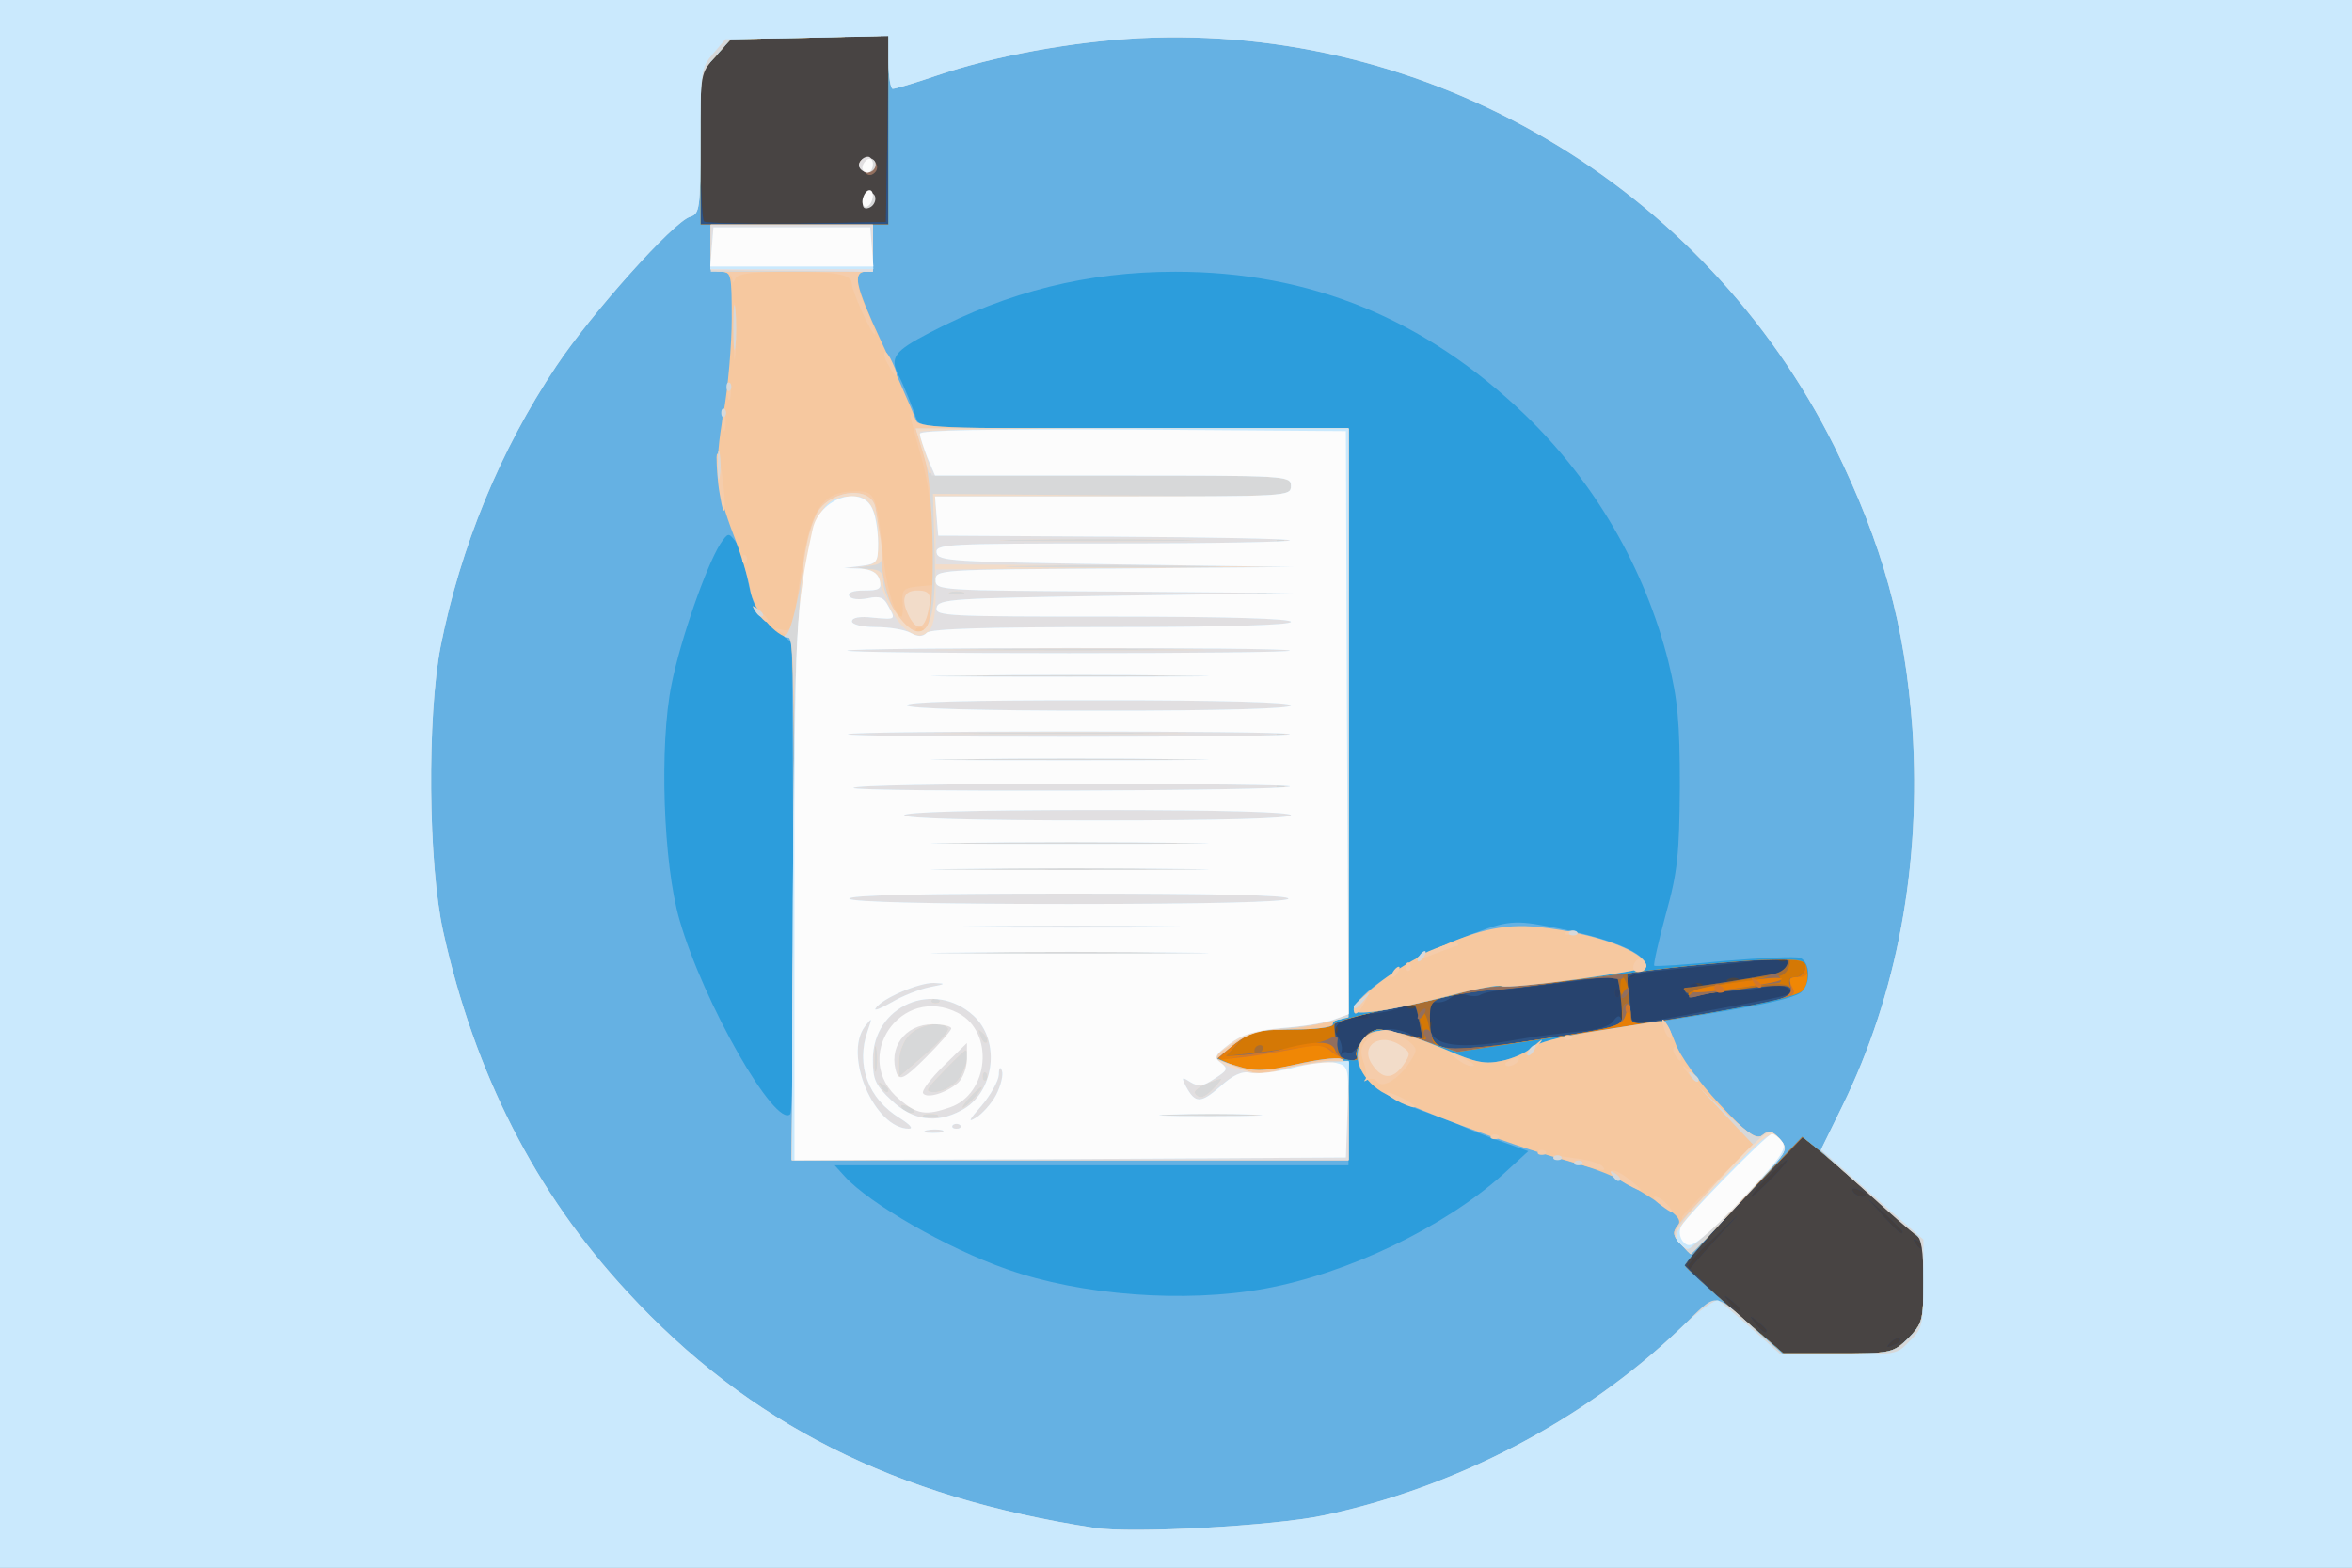<!DOCTYPE svg PUBLIC "-//W3C//DTD SVG 20010904//EN" "http://www.w3.org/TR/2001/REC-SVG-20010904/DTD/svg10.dtd">
<svg version="1.0" xmlns="http://www.w3.org/2000/svg" width="450px" height="300px" viewBox="0 0 4500 3000" preserveAspectRatio="xMidYMid meet">
<rect x="0" y="0" width="4500" height="3000" fill="#333333" stroke="none"/>
<g id="layer101" fill="#433e3d" stroke="none">
<path d="M0 1500 l0 -1500 2250 0 2250 0 0 1500 0 1500 -2250 0 -2250 0 0 -1500z"/>
</g>
<g id="layer102" fill="#293f67" stroke="none">
<path d="M0 1500 l0 -1500 2250 0 2250 0 0 1500 0 1500 -2250 0 -2250 0 0 -1500z m3635 1062 c-3 -3 -11 0 -18 7 -9 10 -8 11 6 5 10 -3 15 -9 12 -12z m-255 -16 c0 -2 -8 -10 -17 -17 -16 -13 -17 -12 -4 4 13 16 21 21 21 13z m-50 -40 c0 -2 -8 -10 -17 -17 -16 -13 -17 -12 -4 4 13 16 21 21 21 13z m-50 -131 l45 -50 -47 45 c-27 24 -48 48 -48 54 0 5 1 7 3 5 1 -2 22 -27 47 -54z m400 11 c0 -3 -5 -8 -12 -12 -7 -4 -8 -3 -4 4 7 12 16 16 16 8z m-40 -29 c0 -2 -15 -16 -32 -33 l-33 -29 29 33 c28 30 36 37 36 29z m-250 -102 c19 -19 32 -35 29 -35 -3 0 -20 16 -39 35 -19 19 -32 35 -29 35 3 0 20 -16 39 -35z m180 31 c0 -2 -7 -7 -16 -10 -8 -3 -12 -2 -9 4 6 10 25 14 25 6z"/>
</g>
<g id="layer103" fill="#484443" stroke="none">
<path d="M0 1500 l0 -1500 2250 0 2250 0 0 1500 0 1500 -2250 0 -2250 0 0 -1500z m3635 1062 c-3 -3 -11 0 -18 7 -9 10 -8 11 6 5 10 -3 15 -9 12 -12z m-255 -16 c0 -2 -8 -10 -17 -17 -16 -13 -17 -12 -4 4 13 16 21 21 21 13z m-50 -40 c0 -2 -8 -10 -17 -17 -16 -13 -17 -12 -4 4 13 16 21 21 21 13z m-50 -131 l45 -50 -47 45 c-27 24 -48 48 -48 54 0 5 1 7 3 5 1 -2 22 -27 47 -54z m400 11 c0 -3 -5 -8 -12 -12 -7 -4 -8 -3 -4 4 7 12 16 16 16 8z m-40 -29 c0 -2 -15 -16 -32 -33 l-33 -29 29 33 c28 30 36 37 36 29z m-250 -102 c19 -19 32 -35 29 -35 -3 0 -20 16 -39 35 -19 19 -32 35 -29 35 3 0 20 -16 39 -35z m180 31 c0 -2 -7 -7 -16 -10 -8 -3 -12 -2 -9 4 6 10 25 14 25 6z m-833 -343 c-4 -3 -7 0 -7 7 0 7 3 10 7 7 3 -4 3 -10 0 -14z m-120 1 c-3 -3 -12 -4 -19 -1 -8 3 -5 6 6 6 11 1 17 -2 13 -5z m480 -51 c-4 -3 -7 0 -7 7 0 7 3 10 7 7 3 -4 3 -10 0 -14z m150 -10 c-4 -3 -10 -3 -14 0 -3 4 0 7 7 7 7 0 10 -3 7 -7z m-120 -20 c-4 -3 -10 -3 -14 0 -3 4 0 7 7 7 7 0 10 -3 7 -7z"/>
</g>
<g id="layer104" fill="#27436e" stroke="none">
<path d="M0 1500 l0 -1500 2250 0 2250 0 0 1500 0 1500 -2250 0 -2250 0 0 -1500z m3651 1061 c27 -28 29 -34 29 -108 l-1 -78 -90 -80 c-50 -44 -102 -89 -115 -100 l-25 -19 -113 119 c-63 66 -112 123 -110 127 3 4 45 44 94 88 l90 80 106 0 c103 0 106 -1 135 -29z m-1094 -598 c-4 -3 -7 0 -7 7 0 7 3 10 7 7 3 -4 3 -10 0 -14z m180 -15 c-3 -8 -6 -5 -6 6 -1 11 2 17 5 13 3 -3 4 -12 1 -19z m370 -10 c-3 -8 -6 -5 -6 6 -1 11 2 17 5 13 3 -3 4 -12 1 -19z m-490 6 c-3 -3 -12 -4 -19 -1 -8 3 -5 6 6 6 11 1 17 -2 13 -5z m90 -21 c-4 -3 -10 -3 -14 0 -3 4 0 7 7 7 7 0 10 -3 7 -7z m390 -30 c-4 -3 -7 0 -7 7 0 7 3 10 7 7 3 -4 3 -10 0 -14z m160 -9 c-3 -3 -12 -4 -19 -1 -8 3 -5 6 6 6 11 1 17 -2 13 -5z m70 -10 c-3 -3 -12 -4 -19 -1 -8 3 -5 6 6 6 11 1 17 -2 13 -5z m-200 -11 c-4 -3 -10 -3 -14 0 -3 4 0 7 7 7 7 0 10 -3 7 -7z m290 -30 c-4 -3 -10 -3 -14 0 -3 4 0 7 7 7 7 0 10 -3 7 -7z m-1719 -1586 l2 -179 -151 4 -151 3 -29 33 -29 32 0 138 c0 76 3 142 7 146 4 3 84 5 177 4 l171 -3 3 -178z"/>
</g>
<g id="layer105" fill="#2d5385" stroke="none">
<path d="M0 1500 l0 -1500 2250 0 2250 0 0 1500 0 1500 -2250 0 -2250 0 0 -1500z m3651 1061 c27 -28 29 -34 29 -108 l-1 -78 -90 -80 c-50 -44 -102 -89 -115 -100 l-25 -19 -113 119 c-63 66 -112 123 -110 127 3 4 45 44 94 88 l90 80 106 0 c103 0 106 -1 135 -29z m-1071 -546 c4 3 15 -6 24 -20 18 -28 61 -34 98 -14 20 11 21 9 14 -22 -8 -41 -8 -42 -40 -29 -15 5 -42 10 -59 10 -43 1 -74 24 -58 43 6 8 10 21 8 28 -2 8 -2 11 0 6 3 -4 8 -5 13 -2z m325 -26 c33 -6 85 -12 115 -15 34 -2 59 -10 66 -19 9 -13 13 -13 17 -3 3 7 3 -7 0 -32 -3 -25 -7 -47 -9 -49 -2 -2 -43 1 -91 8 -49 6 -104 13 -124 15 -20 2 -41 6 -47 10 -5 3 -17 3 -26 0 -9 -3 -22 -1 -30 5 -8 7 -20 10 -27 9 -18 -4 -23 35 -9 61 13 24 67 28 165 10z m385 -59 c146 -27 150 -28 127 -41 -9 -6 -22 -7 -28 -4 -6 4 -36 9 -67 11 -31 2 -64 6 -73 9 -10 3 -20 1 -24 -5 -3 -5 -3 -10 2 -10 11 0 131 -19 166 -26 15 -3 27 -12 27 -20 0 -10 -7 -13 -22 -10 -13 3 -83 10 -156 17 -128 12 -133 13 -128 33 3 12 6 33 6 48 0 31 -8 32 170 -2z m-1592 -1683 l2 -179 -151 4 -151 3 -29 33 -29 32 0 138 c0 76 3 142 7 146 4 3 84 5 177 4 l171 -3 3 -178z"/>
</g>
<g id="layer106" fill="#a86d32" stroke="none">
<path d="M0 1500 l0 -1500 2250 0 2250 0 0 1500 0 1500 -2250 0 -2250 0 0 -1500z m3651 1061 c27 -28 29 -34 29 -108 l-1 -78 -90 -80 c-50 -44 -102 -89 -115 -100 l-25 -19 -114 119 c-63 66 -114 123 -112 127 1 3 44 43 95 87 l94 81 105 0 c102 0 105 -1 134 -29z m-1055 -540 c-3 -5 2 -19 13 -32 17 -21 22 -22 66 -12 l47 11 -6 -31 c-3 -17 -7 -32 -9 -33 -3 -3 -149 25 -153 29 -2 2 -1 20 3 40 4 28 10 37 25 37 11 0 17 -4 14 -9z m369 -34 l140 -22 -3 -45 c-2 -25 -6 -47 -8 -49 -3 -3 -51 1 -107 8 -56 8 -122 15 -147 16 -25 2 -58 7 -75 12 -27 9 -30 14 -29 48 2 63 17 65 229 32z m359 -58 c105 -20 115 -24 100 -39 -6 -6 -43 -4 -99 4 -54 8 -94 10 -99 5 -6 -6 -6 -9 0 -9 12 0 130 -19 167 -26 30 -6 38 -34 10 -34 -25 0 -286 30 -289 33 -1 1 0 24 3 50 l6 48 51 -6 c28 -4 96 -15 150 -26z m-1624 -1680 l0 -181 -151 4 -151 3 -29 33 -29 32 0 145 0 145 180 0 180 0 0 -181z"/>
</g>
<g id="layer107" fill="#d47805" stroke="none">
<path d="M0 1500 l0 -1500 2250 0 2250 0 0 1500 0 1500 -2250 0 -2250 0 0 -1500z m3651 1061 c27 -28 29 -34 29 -108 l-1 -78 -90 -80 c-50 -44 -102 -89 -115 -100 l-25 -19 -114 119 c-63 66 -114 123 -112 127 1 3 44 43 95 87 l94 81 105 0 c102 0 105 -1 134 -29z m-1055 -539 c-3 -5 2 -19 11 -31 13 -20 22 -22 53 -17 21 3 45 9 54 12 14 5 15 2 7 -20 -6 -14 -6 -28 -2 -31 5 -2 12 11 15 30 5 26 13 36 32 41 14 4 96 -4 182 -17 149 -23 157 -25 156 -47 0 -12 3 -22 8 -22 4 0 8 9 8 21 0 19 4 20 53 14 72 -10 249 -43 254 -49 3 -3 2 -10 -2 -16 -4 -7 -22 -8 -48 -5 -23 4 -58 9 -77 11 -19 3 -43 7 -52 10 -10 3 -18 1 -18 -4 0 -9 133 -35 172 -34 9 0 18 -8 21 -19 4 -14 0 -19 -16 -19 -30 0 -248 25 -392 45 -66 10 -140 18 -165 20 -25 1 -85 12 -135 23 -49 11 -107 23 -127 26 -36 6 -38 9 -34 39 3 18 5 35 5 40 1 4 10 7 22 7 11 0 18 -4 15 -8z m-181 -12 c3 -5 1 -10 -4 -10 -6 0 -11 5 -11 10 0 6 2 10 4 10 3 0 8 -4 11 -10z m-715 -1761 l0 -181 -151 4 -151 3 -29 33 -29 32 0 145 0 145 180 0 180 0 0 -181z"/>
<path d="M3100 1891 c0 -25 6 -27 13 -6 4 8 2 17 -3 20 -6 4 -10 -3 -10 -14z"/>
</g>
<g id="layer108" fill="#926f5e" stroke="none">
<path d="M0 1500 l0 -1500 2250 0 2250 0 0 1500 0 1500 -2250 0 -2250 0 0 -1500z m3651 1061 c27 -28 29 -34 29 -108 l-1 -78 -90 -80 c-50 -44 -102 -89 -115 -100 l-25 -19 -114 119 c-63 66 -114 123 -112 127 1 3 44 43 95 87 l94 81 105 0 c102 0 105 -1 134 -29z m-1055 -539 c-3 -5 2 -19 11 -31 13 -20 22 -22 53 -17 21 3 46 9 56 13 12 4 15 3 10 -5 -4 -7 -2 -12 3 -12 6 0 11 7 11 15 0 27 49 28 208 4 149 -23 157 -25 156 -47 0 -12 3 -22 8 -22 4 0 8 9 8 20 0 24 0 24 116 5 173 -28 195 -35 189 -56 -4 -13 -2 -19 8 -19 21 0 30 -30 11 -37 -8 -3 -70 0 -137 6 -172 17 -207 23 -202 31 2 4 -7 5 -20 2 -14 -2 -62 1 -107 8 -46 7 -103 14 -128 15 -64 4 -294 55 -298 66 -2 5 -39 9 -81 9 -70 0 -80 2 -101 26 l-24 25 44 -5 c87 -10 135 -19 153 -28 13 -7 18 -6 16 4 -3 28 2 38 22 38 11 0 18 -4 15 -8z m-896 -1773 l0 -181 -151 4 -151 3 -29 33 -29 32 0 145 0 145 180 0 180 0 0 -181z"/>
<path d="M2715 1940 c3 -5 8 -10 11 -10 3 0 2 5 -1 10 -3 6 -8 10 -11 10 -3 0 -2 -4 1 -10z"/>
<path d="M3105 1900 c3 -5 8 -10 11 -10 3 0 2 5 -1 10 -3 6 -8 10 -11 10 -3 0 -2 -4 1 -10z"/>
<path d="M3235 1902 c6 -6 33 -14 60 -18 67 -8 83 -12 94 -19 5 -3 12 -1 16 5 3 5 3 10 -2 11 -4 1 -19 2 -33 4 -41 5 -104 16 -125 22 -14 4 -17 2 -10 -5z"/>
<path d="M1651 326 c-9 -10 -9 -16 -1 -21 17 -10 37 12 24 25 -8 8 -15 6 -23 -4z"/>
</g>
<g id="layer109" fill="#e77e06" stroke="none">
<path d="M0 1500 l0 -1500 2250 0 2250 0 0 1500 0 1500 -2250 0 -2250 0 0 -1500z m3651 1061 c27 -28 29 -34 29 -108 l-1 -78 -90 -80 c-50 -44 -102 -89 -116 -100 l-25 -20 -114 120 c-62 66 -112 123 -111 127 1 3 44 43 95 87 l94 81 105 0 c102 0 105 -1 134 -29z m-1055 -539 c-8 -13 23 -52 42 -52 9 0 47 9 83 21 l67 22 158 -24 c151 -23 158 -25 165 -49 7 -24 7 -24 8 -2 1 26 0 26 117 7 172 -28 196 -35 191 -56 -3 -11 0 -19 8 -19 20 0 27 -30 9 -37 -18 -7 -204 11 -404 38 -79 11 -153 18 -163 15 -10 -2 -40 2 -65 10 -26 8 -94 23 -152 34 -58 12 -106 25 -108 30 -2 6 -39 10 -81 10 -70 0 -80 2 -101 25 l-24 26 34 -2 c19 -1 49 -5 65 -9 74 -20 104 -19 110 1 4 10 15 19 26 19 11 0 18 -4 15 -8z m-896 -1773 l0 -181 -151 4 -151 3 -29 33 -29 32 0 145 0 145 180 0 180 0 0 -181z"/>
<path d="M3240 1897 c5 -5 35 -11 125 -23 56 -7 60 1 5 10 -78 13 -135 18 -130 13z"/>
</g>
<g id="layer110" fill="#d1772c" stroke="none">
<path d="M0 1500 l0 -1500 2250 0 2250 0 0 1500 0 1500 -2250 0 -2250 0 0 -1500z m3651 1061 c27 -28 29 -34 29 -108 l-1 -78 -90 -80 c-50 -44 -102 -89 -116 -100 l-25 -20 -114 120 c-62 66 -112 123 -111 127 1 3 44 43 95 87 l94 81 105 0 c102 0 105 -1 134 -29z m-1241 -546 c14 -1 48 -6 76 -10 40 -6 54 -4 67 9 16 16 52 23 43 8 -8 -13 23 -52 42 -52 9 0 47 9 84 21 l66 22 274 -42 c356 -54 371 -58 365 -82 -4 -14 0 -19 15 -19 13 0 18 -6 16 -17 -3 -16 -15 -18 -88 -16 -47 2 -157 12 -245 24 -88 12 -192 23 -230 25 -39 1 -83 7 -97 13 -15 6 -75 19 -135 31 -59 11 -109 25 -111 30 -2 6 -38 10 -80 10 -71 1 -80 3 -112 31 l-35 31 30 -7 c17 -4 41 -8 55 -10z m-710 -1766 l0 -181 -151 4 -151 3 -29 33 -29 32 0 145 0 145 180 0 180 0 0 -181z"/>
<path d="M3110 1930 c0 -7 3 -10 7 -7 3 4 3 10 0 14 -4 3 -7 0 -7 -7z"/>
<path d="M3280 1889 c0 -5 5 -7 10 -4 6 3 10 8 10 11 0 2 -4 4 -10 4 -5 0 -10 -5 -10 -11z"/>
<path d="M3354 1878 c-4 -7 -3 -8 4 -4 12 7 16 16 8 16 -3 0 -8 -5 -12 -12z"/>
</g>
<g id="layer111" fill="#f08705" stroke="none">
<path d="M0 1500 l0 -1500 2250 0 2250 0 0 1500 0 1500 -2250 0 -2250 0 0 -1500z m3651 1061 c27 -28 29 -34 29 -108 l-1 -78 -90 -80 c-50 -44 -102 -89 -116 -100 l-25 -20 -114 120 c-62 66 -112 123 -111 127 1 3 44 43 95 87 l94 81 105 0 c102 0 105 -1 134 -29z m-1179 -553 c50 -10 60 -9 76 5 19 17 57 24 48 9 -8 -13 23 -52 42 -52 9 0 47 9 84 21 l66 22 214 -32 c117 -17 264 -41 325 -52 105 -20 112 -22 102 -40 -8 -16 -6 -19 11 -19 15 0 20 -5 18 -17 -3 -16 -15 -18 -88 -16 -47 2 -157 12 -245 24 -88 12 -192 23 -230 25 -39 1 -83 7 -97 13 -15 6 -75 19 -135 31 -59 11 -109 25 -111 30 -2 6 -38 10 -80 10 -70 1 -80 3 -112 30 l-35 29 45 -5 c25 -2 71 -10 102 -16z m-772 -1759 l0 -181 -151 4 -151 3 -29 33 -29 32 0 145 0 145 180 0 180 0 0 -181z"/>
</g>
<g id="layer112" fill="#2c9ddc" stroke="none">
<path d="M0 1500 l0 -1500 2250 0 2250 0 0 1500 0 1500 -2250 0 -2250 0 0 -1500z m3651 1061 c27 -28 29 -34 29 -108 l-1 -78 -90 -80 c-50 -44 -102 -89 -116 -100 l-25 -20 -114 120 c-62 66 -112 123 -111 127 1 3 44 43 95 87 l94 81 105 0 c102 0 105 -1 134 -29z m-1166 -525 c33 -8 73 -12 89 -9 18 4 27 2 23 -4 -9 -14 21 -53 41 -53 9 0 47 9 84 21 l66 22 214 -32 c302 -45 436 -71 448 -86 7 -8 10 -24 8 -37 -3 -22 -6 -23 -88 -21 -47 2 -157 12 -245 24 -88 12 -192 23 -230 25 -39 1 -83 7 -97 13 -15 6 -75 19 -135 31 -59 11 -109 25 -111 30 -2 6 -37 10 -79 10 -66 0 -79 3 -110 27 l-36 27 29 13 c38 16 57 16 129 -1z m-785 -1787 l0 -181 -151 4 -151 3 -29 33 -29 32 0 145 0 145 180 0 180 0 0 -181z"/>
</g>
<g id="layer113" fill="#65b1e3" stroke="none">
<path d="M0 1500 l0 -1500 2250 0 2250 0 0 1500 0 1500 -2250 0 -2250 0 0 -1500z m3651 1061 c27 -28 29 -34 29 -108 l-1 -78 -90 -80 c-50 -44 -102 -89 -116 -100 l-25 -20 -114 120 c-62 66 -112 123 -111 127 1 3 44 43 95 87 l94 81 105 0 c102 0 105 -1 134 -29z m-1231 -95 c159 -29 344 -118 456 -219 l48 -44 -50 -18 c-27 -9 -64 -24 -81 -32 -18 -7 -51 -20 -74 -28 -100 -36 -144 -89 -112 -135 20 -28 60 -23 160 19 57 25 75 28 107 21 20 -4 46 -16 56 -25 13 -12 70 -24 182 -41 221 -32 317 -51 334 -65 19 -16 18 -58 -2 -66 -9 -3 -75 0 -146 6 -71 7 -131 11 -133 9 -2 -2 8 -46 22 -98 23 -82 26 -116 27 -245 0 -123 -4 -166 -22 -239 -45 -179 -141 -344 -275 -473 -191 -183 -410 -273 -668 -273 -169 0 -320 38 -471 117 -67 35 -76 47 -59 81 11 21 27 62 35 85 5 16 34 17 416 17 l410 0 0 565 c0 496 -2 565 -15 565 -8 0 -15 5 -15 10 0 6 -33 10 -77 10 -71 1 -81 3 -113 29 l-34 29 41 12 c34 11 53 10 112 -3 39 -9 78 -14 86 -11 12 5 15 26 15 105 l0 99 -492 0 -491 0 19 21 c47 52 196 138 311 178 141 50 340 65 493 37z m-902 -789 l-3 -447 -36 -29 c-30 -25 -38 -41 -48 -89 -6 -32 -17 -67 -24 -76 -13 -17 -14 -17 -29 5 -27 43 -76 183 -93 268 -24 117 -16 344 15 451 46 160 184 400 212 372 5 -5 7 -210 6 -455z m182 -1428 l0 -181 -151 4 -151 3 -29 33 -29 32 0 145 0 145 180 0 180 0 0 -181z"/>
<path d="M2590 1933 c0 -27 100 -95 200 -135 89 -36 103 -38 168 -26 121 22 192 51 192 78 0 8 -266 44 -277 37 -5 -3 -49 5 -98 18 -114 29 -185 40 -185 28z"/>
</g>
<g id="layer114" fill="#f6c89f" stroke="none">
<path d="M3215 2380 c-14 -15 -15 -23 -6 -33 9 -11 3 -20 -29 -41 -74 -49 -106 -64 -186 -86 -98 -26 -308 -105 -351 -131 -41 -26 -57 -69 -36 -99 20 -28 60 -23 160 19 57 25 75 28 107 21 20 -4 45 -15 55 -24 11 -10 58 -23 112 -31 52 -8 106 -17 120 -19 24 -5 29 0 44 39 9 26 45 75 84 117 57 61 71 71 83 60 12 -10 18 -8 33 8 17 19 15 22 -75 120 -51 55 -94 100 -95 100 -1 0 -10 -9 -20 -20z"/>
<path d="M1518 1720 c2 -323 0 -500 -7 -500 -26 0 -70 -52 -76 -93 -4 -23 -18 -69 -31 -102 -34 -88 -38 -130 -20 -233 9 -50 16 -133 16 -182 0 -83 -1 -90 -20 -90 -17 0 -20 -7 -20 -45 l0 -45 155 0 155 0 0 45 c0 33 -4 45 -15 45 -24 0 -18 28 29 129 25 53 51 113 60 134 l15 37 410 0 411 0 0 565 c0 496 -2 565 -15 565 -8 0 -15 5 -15 10 0 6 -33 10 -77 10 -71 1 -81 3 -113 29 l-34 29 41 12 c34 11 53 10 112 -3 39 -9 78 -14 86 -11 12 5 15 26 15 100 l0 94 -532 0 -533 0 3 -500z"/>
<path d="M2590 1932 c0 -17 76 -77 132 -104 97 -48 153 -61 222 -54 106 11 206 47 206 76 0 8 -265 44 -277 37 -5 -3 -49 5 -98 18 -118 30 -185 40 -185 27z"/>
</g>
<g id="layer115" fill="#f5ccaa" stroke="none">
<path d="M3215 2380 c-15 -16 -15 -22 -5 -35 7 -8 10 -15 8 -15 -3 0 27 -32 66 -70 l70 -70 -55 -58 -54 -57 57 54 c46 43 60 52 71 43 11 -9 18 -8 32 8 17 19 15 22 -75 120 -51 55 -94 100 -95 100 -1 0 -10 -9 -20 -20z"/>
<path d="M3176 2305 c-11 -8 -15 -15 -9 -15 6 0 16 7 23 15 16 19 11 19 -14 0z"/>
<path d="M3112 2266 c-29 -17 -38 -26 -25 -26 6 0 21 9 34 20 27 22 24 24 -9 6z"/>
<path d="M3010 2224 l-45 -14 45 6 c25 3 49 9 55 15 12 12 2 11 -55 -7z"/>
<path d="M1518 1722 l3 -498 -23 -12 c-19 -10 -20 -11 -2 -7 19 5 21 -2 33 -87 20 -145 41 -178 110 -178 35 0 39 9 50 118 7 68 23 122 36 122 2 0 3 -12 2 -27 -2 -25 2 -28 32 -31 l33 -3 -6 -92 c-3 -51 -13 -117 -22 -147 -26 -94 -27 -98 -14 -77 10 16 41 17 420 17 l410 0 0 563 0 563 -45 12 c-25 7 -66 12 -91 12 -34 0 -54 7 -81 27 l-36 28 38 16 c21 10 44 15 51 12 30 -11 140 -30 151 -26 9 4 13 33 13 99 l0 94 -532 0 -533 0 3 -498z m249 -519 c-4 -3 -10 -3 -14 0 -3 4 0 7 7 7 7 0 10 -3 7 -7z"/>
<path d="M2943 2203 c4 -3 10 -3 14 0 3 4 0 7 -7 7 -7 0 -10 -3 -7 -7z"/>
<path d="M2853 2173 c4 -3 10 -3 14 0 3 4 0 7 -7 7 -7 0 -10 -3 -7 -7z"/>
<path d="M2670 2105 c-14 -8 -20 -14 -15 -14 6 0 21 6 35 14 14 8 21 14 15 14 -5 0 -21 -6 -35 -14z"/>
<path d="M2635 2070 c-4 -6 -12 -7 -18 -4 -7 4 -9 4 -5 0 4 -5 2 -19 -3 -33 -7 -20 -6 -30 7 -44 22 -24 46 -24 75 0 22 18 22 19 6 44 -21 32 -53 51 -62 37z"/>
<path d="M3229 2053 c-13 -16 -12 -17 4 -4 16 13 21 21 13 21 -2 0 -10 -8 -17 -17z"/>
<path d="M2784 2024 c-18 -14 -18 -14 6 -3 31 14 36 19 24 19 -6 0 -19 -7 -30 -16z"/>
<path d="M2880 2036 c0 -2 7 -7 16 -10 8 -3 12 -2 9 4 -6 10 -25 14 -25 6z"/>
<path d="M3205 2019 c-4 -6 -5 -12 -2 -15 2 -3 7 2 10 11 7 17 1 20 -8 4z"/>
<path d="M2920 2016 c0 -2 8 -10 18 -17 15 -13 16 -12 3 4 -13 16 -21 21 -21 13z"/>
<path d="M2993 1983 c4 -3 10 -3 14 0 3 4 0 7 -7 7 -7 0 -10 -3 -7 -7z"/>
<path d="M3186 1975 c-9 -26 -7 -32 5 -12 6 10 9 21 6 23 -2 3 -7 -2 -11 -11z"/>
<path d="M2590 1931 c0 -5 7 -15 17 -22 15 -13 15 -12 4 9 -12 23 -21 28 -21 13z"/>
<path d="M2665 1860 c3 -5 8 -10 11 -10 3 0 2 5 -1 10 -3 6 -8 10 -11 10 -3 0 -2 -4 1 -10z"/>
<path d="M2690 1850 c0 -7 3 -10 7 -7 3 4 3 10 0 14 -4 3 -7 0 -7 -7z"/>
<path d="M3126 1845 c4 -8 10 -12 15 -9 14 8 10 24 -6 24 -9 0 -12 -6 -9 -15z"/>
<path d="M2710 1835 c0 -8 73 -36 78 -30 3 3 3 5 0 5 -3 0 -22 7 -42 15 -20 8 -36 13 -36 10z"/>
<path d="M2998 1783 c7 -3 16 -2 19 1 4 3 -2 6 -13 5 -11 0 -14 -3 -6 -6z"/>
<path d="M1449 1173 c-13 -16 -12 -17 4 -4 16 13 21 21 13 21 -2 0 -10 -8 -17 -17z"/>
<path d="M1420 1070 c0 -7 3 -10 7 -7 3 4 3 10 0 14 -4 3 -7 0 -7 -7z"/>
<path d="M1377 945 c-4 -22 -6 -53 -6 -70 1 -16 5 -3 10 30 10 67 6 102 -4 40z"/>
<path d="M1382 805 c0 -16 2 -22 5 -12 2 9 2 23 0 30 -3 6 -5 -1 -5 -18z"/>
<path d="M1392 750 c0 -14 2 -19 5 -12 2 6 2 18 0 25 -3 6 -5 1 -5 -13z"/>
<path d="M1404 635 c0 -49 1 -71 3 -48 2 23 2 64 0 90 -2 26 -3 8 -3 -42z"/>
<path d="M1700 699 c-7 -11 -10 -23 -7 -25 2 -2 9 7 15 21 14 30 7 33 -8 4z"/>
<path d="M1650 598 c-11 -24 -20 -48 -20 -54 0 -19 -26 -24 -125 -24 -65 0 -95 4 -98 13 -4 10 -6 10 -6 0 -1 -7 -10 -13 -21 -13 -17 0 -20 -7 -20 -45 l0 -45 155 0 155 0 0 45 c0 33 -4 45 -15 45 -20 0 -19 26 5 78 10 23 17 42 14 42 -3 0 -14 -19 -24 -42z"/>
</g>
<g id="layer116" fill="#d7d8d9" stroke="none">
<path d="M0 1500 l0 -1500 2250 0 2250 0 0 1500 0 1500 -2250 0 -2250 0 0 -1500z m2532 1400 c253 -53 499 -182 683 -358 75 -72 58 -74 152 10 l43 38 106 0 c103 0 106 -1 135 -29 27 -28 29 -34 29 -110 0 -58 -4 -82 -14 -88 -8 -4 -52 -43 -98 -85 l-85 -76 42 -85 c105 -215 151 -462 134 -722 -14 -198 -57 -353 -149 -540 -249 -500 -776 -810 -1331 -782 -129 7 -277 34 -388 72 -41 14 -78 25 -83 25 -4 0 -8 -23 -8 -51 l0 -51 -151 4 -151 3 -29 33 c-29 32 -29 32 -29 166 0 125 -1 135 -20 141 -32 10 -188 184 -256 286 -107 160 -183 345 -221 536 -26 134 -24 416 5 546 60 271 176 499 352 689 233 253 511 393 895 452 72 11 343 -4 437 -24z"/>
<path d="M3215 2380 c-21 -23 -23 -19 89 -137 l50 -53 -49 -52 -50 -53 52 49 c42 39 55 47 66 38 11 -9 18 -8 32 8 17 19 15 22 -75 120 -51 55 -94 100 -95 100 -1 0 -10 -9 -20 -20z"/>
<path d="M3084 2248 c-4 -7 -3 -8 4 -4 12 7 16 16 8 16 -3 0 -8 -5 -12 -12z"/>
<path d="M3013 2223 c4 -3 10 -3 14 0 3 4 0 7 -7 7 -7 0 -10 -3 -7 -7z"/>
<path d="M1518 1720 c3 -407 1 -500 -10 -500 -9 0 -10 -3 -2 -8 6 -4 18 -50 27 -103 9 -53 22 -108 28 -122 21 -47 100 -60 113 -19 3 9 8 51 11 92 6 76 25 124 57 144 13 8 21 7 30 -2 19 -20 16 -272 -5 -334 l-15 -48 414 0 414 0 0 563 0 564 -51 11 c-28 7 -69 12 -92 12 -28 0 -53 8 -80 27 l-38 27 44 17 c40 16 50 16 98 4 30 -8 69 -15 87 -15 l32 0 0 95 0 95 -532 0 -533 0 3 -500z"/>
<path d="M2973 2213 c4 -3 10 -3 14 0 3 4 0 7 -7 7 -7 0 -10 -3 -7 -7z"/>
<path d="M3234 2058 c-4 -7 -3 -8 4 -4 7 4 12 9 12 12 0 8 -9 4 -16 -8z"/>
<path d="M2925 2010 c3 -5 8 -10 11 -10 3 0 2 5 -1 10 -3 6 -8 10 -11 10 -3 0 -2 -4 1 -10z"/>
<path d="M2590 1926 c0 -2 8 -10 18 -17 15 -13 16 -12 3 4 -13 16 -21 21 -21 13z"/>
<path d="M2715 1830 c3 -5 8 -10 11 -10 3 0 2 5 -1 10 -3 6 -8 10 -11 10 -3 0 -2 -4 1 -10z"/>
<path d="M3003 1783 c4 -3 10 -3 14 0 3 4 0 7 -7 7 -7 0 -10 -3 -7 -7z"/>
<path d="M1444 1168 c-4 -7 -3 -8 4 -4 12 7 16 16 8 16 -3 0 -8 -5 -12 -12z"/>
<path d="M1373 890 c0 -25 2 -35 4 -22 2 12 2 32 0 45 -2 12 -4 2 -4 -23z"/>
<path d="M1380 790 c0 -7 3 -10 7 -7 3 4 3 10 0 14 -4 3 -7 0 -7 -7z"/>
<path d="M1390 740 c0 -7 3 -10 7 -7 3 4 3 10 0 14 -4 3 -7 0 -7 -7z"/>
<path d="M1403 625 c0 -38 2 -53 4 -32 2 20 2 52 0 70 -2 17 -4 1 -4 -38z"/>
<path d="M1360 475 l0 -45 155 0 155 0 0 45 0 45 -155 0 -155 0 0 -45z"/>
<path d="M1652 386 c1 -10 8 -17 13 -17 15 1 12 24 -3 29 -9 3 -13 -2 -10 -12z"/>
<path d="M1645 321 c-7 -12 12 -24 25 -16 11 7 4 25 -10 25 -5 0 -11 -4 -15 -9z"/>
</g>
<g id="layer117" fill="#f2dcc9" stroke="none">
<path d="M3210 2375 c-10 -12 -4 -25 38 -72 28 -32 70 -77 94 -101 44 -42 44 -42 63 -23 17 20 16 22 -43 86 -62 66 -126 125 -135 125 -2 0 -10 -7 -17 -15z"/>
<path d="M1518 1703 c3 -521 10 -644 43 -717 21 -46 101 -59 113 -18 2 9 7 38 11 64 6 45 5 47 -22 51 l-28 4 28 2 c21 1 27 6 27 25 0 29 40 90 63 94 28 6 39 -44 35 -158 l-3 -105 343 3 c337 2 342 2 342 -18 0 -19 -7 -20 -346 -22 l-347 -3 -12 -42 -13 -43 414 0 414 0 0 560 0 560 -27 11 c-16 6 -57 13 -93 16 -48 4 -75 12 -103 31 l-38 26 44 17 c41 16 50 16 100 3 31 -8 70 -13 87 -12 l30 2 0 93 0 93 -532 0 -533 0 3 -517z m275 430 c-7 -2 -19 -2 -25 0 -7 3 -2 5 12 5 14 0 19 -2 13 -5z m595 0 c-43 -2 -113 -2 -155 0 -43 1 -8 3 77 3 85 0 120 -2 78 -3z m-638 -7 c0 -2 -7 -7 -16 -10 -8 -3 -12 -2 -9 4 6 10 25 14 25 6z m115 -26 c10 -11 16 -20 13 -20 -3 0 -13 9 -23 20 -10 11 -16 20 -13 20 3 0 13 -9 23 -20z m460 -20 c17 -19 17 -19 -13 -8 -17 7 -29 16 -26 20 8 13 20 9 39 -12z m-625 6 c0 -3 -5 -8 -12 -12 -7 -4 -8 -3 -4 4 7 12 16 16 16 8z m130 -16 c16 -16 29 -60 17 -60 -2 0 -21 18 -42 40 -35 36 -37 40 -17 40 12 0 31 -9 42 -20z m57 -17 c-4 -3 -7 0 -7 7 0 7 3 10 7 7 3 -4 3 -10 0 -14z m-210 -45 c-2 -13 -4 -5 -4 17 -1 22 1 32 4 23 2 -10 2 -28 0 -40z m137 -40 c-10 -15 -54 -8 -74 12 -11 11 -20 33 -20 51 l0 30 49 -42 c28 -24 48 -47 45 -51z m67 9 c-10 -9 -11 -8 -5 6 3 10 9 15 12 12 3 -3 0 -11 -7 -18z m-84 -64 c-4 -3 -10 -3 -14 0 -3 4 0 7 7 7 7 0 10 -3 7 -7z m461 -90 c-114 -2 -303 -2 -420 0 -117 1 -24 2 207 2 231 0 327 -1 213 -2z m0 -160 c-114 -2 -303 -2 -420 0 -117 1 -24 2 207 2 231 0 327 -1 213 -2z m0 -50 c-114 -2 -303 -2 -420 0 -117 1 -24 2 207 2 231 0 327 -1 213 -2z m199 -110 c-4 -3 -10 -3 -14 0 -3 4 0 7 7 7 7 0 10 -3 7 -7z m-194 -50 c-117 -2 -309 -2 -425 0 -117 1 -22 2 212 2 234 0 329 -1 213 -2z m-35 -50 c-109 -2 -287 -2 -395 0 -109 1 -20 2 197 2 217 0 306 -1 198 -2z m229 0 c-4 -3 -10 -3 -14 0 -3 4 0 7 7 7 7 0 10 -3 7 -7z m-199 -110 c-115 -2 -301 -2 -415 0 -115 1 -21 2 207 2 228 0 322 -1 208 -2z m0 -50 c-114 -2 -303 -2 -420 0 -117 1 -24 2 207 2 231 0 327 -1 213 -2z m-415 -110 c-7 -2 -19 -2 -25 0 -7 3 -2 5 12 5 14 0 19 -2 13 -5z m590 0 c-7 -2 -19 -2 -25 0 -7 3 -2 5 12 5 14 0 19 -2 13 -5z m-135 -50 c-93 -2 -243 -2 -335 0 -93 1 -17 3 167 3 184 0 260 -2 168 -3z m-45 -50 c-84 -2 -222 -2 -305 0 -84 1 -16 3 152 3 168 0 236 -2 153 -3z m204 0 c-4 -3 -10 -3 -14 0 -3 4 0 7 7 7 7 0 10 -3 7 -7z"/>
<path d="M2626 2038 c-27 -38 17 -65 57 -35 16 11 16 14 2 35 -20 28 -40 28 -59 0z"/>
<path d="M1740 1181 c-17 -33 -12 -51 15 -51 26 0 29 9 19 48 -8 27 -20 28 -34 3z"/>
<path d="M1360 473 l0 -43 155 0 155 0 0 45 0 44 -155 -1 -155 -1 0 -44z"/>
</g>
<g id="layer118" fill="#e1dfe1" stroke="none">
<path d="M3210 2375 c-10 -13 3 -31 81 -114 92 -96 94 -98 113 -80 19 18 18 19 -42 83 -62 67 -126 126 -135 126 -2 0 -10 -7 -17 -15z"/>
<path d="M1517 1718 c2 -401 6 -522 19 -598 24 -146 38 -170 99 -170 30 0 45 30 45 90 0 32 -4 39 -22 43 -20 4 -21 4 -3 6 15 1 25 15 38 51 21 58 58 90 82 70 10 -8 15 -31 15 -66 l0 -54 338 -3 337 -2 -337 -3 -338 -2 0 -65 0 -65 340 0 c333 0 340 0 340 -20 0 -20 -7 -20 -343 -20 l-344 0 -11 -39 c-7 -21 -12 -41 -12 -45 0 -3 185 -6 410 -6 l410 0 0 560 0 560 -27 11 c-16 6 -59 13 -98 16 -53 5 -78 12 -103 31 -37 28 -33 35 30 52 25 7 45 7 64 -1 16 -6 53 -12 81 -14 l53 -4 0 94 0 95 -532 0 -533 0 2 -502z m276 415 c-7 -2 -19 -2 -25 0 -7 3 -2 5 12 5 14 0 19 -2 13 -5z m595 0 c-43 -2 -113 -2 -155 0 -43 1 -8 3 77 3 85 0 120 -2 78 -3z m-638 -7 c0 -2 -7 -7 -16 -10 -8 -3 -12 -2 -9 4 6 10 25 14 25 6z m115 -26 c10 -11 16 -20 13 -20 -3 0 -13 9 -23 20 -10 11 -16 20 -13 20 3 0 13 -9 23 -20z m460 -20 c17 -19 17 -19 -13 -8 -17 7 -29 16 -26 20 8 13 20 9 39 -12z m-625 6 c0 -3 -5 -8 -12 -12 -7 -4 -8 -3 -4 4 7 12 16 16 16 8z m130 -16 c16 -16 29 -60 17 -60 -2 0 -21 18 -42 40 -35 36 -37 40 -17 40 12 0 31 -9 42 -20z m57 -17 c-4 -3 -7 0 -7 7 0 7 3 10 7 7 3 -4 3 -10 0 -14z m-210 -45 c-2 -13 -4 -5 -4 17 -1 22 1 32 4 23 2 -10 2 -28 0 -40z m137 -40 c-10 -15 -54 -8 -74 12 -11 11 -20 33 -20 51 l0 30 49 -42 c28 -24 48 -47 45 -51z m67 9 c-10 -9 -11 -8 -5 6 3 10 9 15 12 12 3 -3 0 -11 -7 -18z m-84 -64 c-4 -3 -10 -3 -14 0 -3 4 0 7 7 7 7 0 10 -3 7 -7z m461 -90 c-114 -2 -303 -2 -420 0 -117 1 -24 2 207 2 231 0 327 -1 213 -2z m0 -160 c-114 -2 -303 -2 -420 0 -117 1 -24 2 207 2 231 0 327 -1 213 -2z m0 -50 c-114 -2 -303 -2 -420 0 -117 1 -24 2 207 2 231 0 327 -1 213 -2z m199 -110 c-4 -3 -10 -3 -14 0 -3 4 0 7 7 7 7 0 10 -3 7 -7z m-194 -50 c-117 -2 -309 -2 -425 0 -117 1 -22 2 212 2 234 0 329 -1 213 -2z m-35 -50 c-109 -2 -287 -2 -395 0 -109 1 -20 2 197 2 217 0 306 -1 198 -2z m229 0 c-4 -3 -10 -3 -14 0 -3 4 0 7 7 7 7 0 10 -3 7 -7z m-199 -110 c-115 -2 -301 -2 -415 0 -115 1 -21 2 207 2 228 0 322 -1 208 -2z m0 -50 c-114 -2 -303 -2 -420 0 -117 1 -24 2 207 2 231 0 327 -1 213 -2z m-415 -110 c-7 -2 -19 -2 -25 0 -7 3 -2 5 12 5 14 0 19 -2 13 -5z m590 0 c-7 -2 -19 -2 -25 0 -7 3 -2 5 12 5 14 0 19 -2 13 -5z m-180 -100 c-84 -2 -222 -2 -305 0 -84 1 -16 3 152 3 168 0 236 -2 153 -3z m204 0 c-4 -3 -10 -3 -14 0 -3 4 0 7 7 7 7 0 10 -3 7 -7z"/>
<path d="M1360 473 l0 -43 155 0 155 0 0 45 0 45 -155 -2 -155 -2 0 -43z"/>
<path d="M1647 324 c-8 -8 1 -24 14 -24 5 0 9 7 9 15 0 15 -12 20 -23 9z"/>
</g>
<g id="layer119" fill="#cae9fd" stroke="none">
<path d="M0 1500 l0 -1500 2250 0 2250 0 0 1500 0 1500 -2250 0 -2250 0 0 -1500z m2532 1400 c252 -53 499 -182 681 -356 35 -34 69 -59 75 -55 6 4 35 28 65 55 l54 48 94 0 c132 0 127 1 154 -27 23 -22 25 -32 25 -109 l0 -84 -37 -32 c-21 -18 -65 -57 -98 -86 l-61 -54 41 -84 c105 -214 151 -462 134 -721 -14 -198 -57 -353 -149 -540 -249 -500 -776 -810 -1331 -782 -129 7 -277 34 -388 72 -41 14 -78 25 -83 25 -4 0 -8 -23 -8 -51 l0 -50 -156 3 -156 3 -24 28 c-23 27 -24 35 -24 167 0 129 -1 139 -20 145 -32 10 -188 184 -256 286 -107 160 -183 345 -221 536 -26 134 -24 416 5 546 60 271 176 499 352 689 233 253 511 393 895 452 72 11 343 -4 437 -24z"/>
<path d="M3210 2375 c-10 -13 3 -31 81 -114 86 -89 96 -97 111 -83 12 10 15 19 8 31 -12 22 -170 181 -180 181 -4 0 -13 -7 -20 -15z"/>
<path d="M1517 1718 c2 -401 6 -522 19 -598 24 -146 38 -170 99 -170 30 0 45 30 45 90 0 36 -2 39 -32 43 l-33 4 31 1 c22 2 33 8 37 22 4 17 0 20 -30 20 -21 0 -32 4 -28 11 4 6 19 7 35 4 22 -5 31 -2 39 14 15 27 16 27 -29 23 -25 -3 -40 0 -40 7 0 6 19 11 46 11 25 0 55 5 66 11 14 8 23 8 31 0 8 -8 119 -11 354 -11 222 0 343 -4 343 -10 0 -6 -120 -10 -341 -10 -319 0 -340 -1 -337 -17 3 -17 30 -18 343 -23 l340 -5 -342 -3 c-336 -2 -343 -2 -343 -22 0 -20 7 -20 343 -22 l342 -3 -340 -5 c-313 -5 -340 -6 -343 -22 -3 -17 18 -18 339 -18 188 0 340 -3 337 -6 -4 -3 -156 -6 -340 -7 l-333 -2 -3 -37 -3 -38 340 0 c334 0 341 0 341 -20 0 -20 -7 -20 -341 -20 l-340 0 -15 -35 c-7 -19 -14 -39 -14 -45 0 -7 135 -10 410 -10 l410 0 0 560 0 560 -27 11 c-16 6 -59 13 -98 16 -53 5 -78 12 -103 31 -29 22 -30 26 -16 36 14 11 13 14 -12 30 -22 15 -31 16 -46 7 -17 -11 -18 -10 -9 8 18 33 28 33 65 0 27 -23 42 -30 60 -25 14 3 37 1 53 -5 15 -6 52 -12 81 -14 l53 -4 -3 92 -3 92 -530 3 -530 2 2 -502z m286 445 c-7 -2 -21 -2 -30 0 -10 3 -4 5 12 5 17 0 24 -2 18 -5z m-81 -23 c-61 -37 -85 -102 -62 -167 9 -26 9 -27 -5 -9 -42 55 18 196 84 196 9 0 2 -8 -17 -20z m115 13 c-4 -3 -10 -3 -14 0 -3 4 0 7 7 7 7 0 10 -3 7 -7z m69 -58 c9 -18 14 -38 11 -46 -3 -9 -6 -6 -6 8 -1 12 -16 39 -33 59 -24 27 -27 33 -11 23 12 -7 30 -27 39 -44z m-67 30 c63 -32 77 -132 24 -181 -76 -70 -193 -20 -193 84 0 38 5 49 36 78 40 38 85 45 133 19z m559 8 c-42 -2 -114 -2 -160 0 -46 1 -11 3 77 3 88 0 125 -2 83 -3z m-619 -244 c31 -6 32 -7 8 -8 -28 -1 -101 30 -112 49 -3 5 10 0 31 -12 20 -12 53 -25 73 -29z m484 -66 c-116 -2 -310 -2 -430 0 -120 1 -24 2 212 2 237 0 335 -1 218 -2z m0 -50 c-117 -2 -309 -2 -425 0 -117 1 -22 2 212 2 234 0 329 -1 213 -2z m202 -53 c4 -7 -138 -10 -420 -10 -282 0 -424 3 -420 10 4 6 155 10 420 10 265 0 416 -4 420 -10z m-202 -57 c-116 -2 -310 -2 -430 0 -120 1 -24 2 212 2 237 0 335 -1 218 -2z m0 -50 c-116 -2 -310 -2 -430 0 -120 1 -24 2 212 2 237 0 335 -1 218 -2z m207 -53 c0 -6 -130 -10 -370 -10 -240 0 -370 4 -370 10 0 6 130 10 370 10 240 0 370 -4 370 -10z m-2 -55 c3 -3 -185 -5 -417 -5 -232 0 -420 3 -418 8 6 8 827 6 835 -3z m-205 -52 c-116 -2 -310 -2 -430 0 -120 1 -24 2 212 2 237 0 335 -1 218 -2z m205 -48 c-7 -7 -839 -7 -846 0 -3 3 187 5 423 5 236 0 426 -2 423 -5z m2 -55 c0 -6 -130 -10 -371 -10 -244 0 -368 3 -364 10 4 6 138 10 371 10 236 0 364 -4 364 -10z m-207 -57 c-116 -2 -310 -2 -430 0 -120 1 -24 2 212 2 237 0 335 -1 218 -2z m205 -48 c-7 -7 -840 -6 -847 0 -2 3 188 5 424 5 236 0 426 -2 423 -5z"/>
<path d="M1362 475 l3 -40 150 0 150 0 3 40 3 40 -156 0 -156 0 3 -40z"/>
</g>
<g id="layer120" fill="#fcfcfc" stroke="none">
<path d="M3220 2376 c-7 -9 -8 -21 -3 -30 12 -21 164 -176 173 -176 4 0 13 6 19 14 10 12 1 27 -46 78 -32 36 -74 79 -94 96 -31 27 -38 30 -49 18z"/>
<path d="M1520 1711 c0 -504 2 -549 35 -699 14 -60 96 -86 115 -36 6 14 10 43 10 64 0 36 -2 39 -32 43 l-33 4 31 1 c22 2 33 8 37 22 4 17 0 20 -30 20 -21 0 -32 4 -28 11 4 6 19 7 35 4 22 -5 31 -2 39 14 15 27 16 27 -29 23 -25 -3 -40 0 -40 7 0 6 19 11 46 11 25 0 55 5 66 11 14 8 23 8 31 0 8 -8 119 -11 354 -11 222 0 343 -4 343 -10 0 -6 -120 -10 -341 -10 -319 0 -340 -1 -337 -17 3 -17 30 -18 343 -23 l340 -5 -342 -3 c-336 -2 -343 -2 -343 -22 0 -20 7 -20 343 -22 l342 -3 -340 -5 c-313 -5 -340 -6 -343 -22 -3 -17 18 -18 339 -18 188 0 340 -3 337 -6 -4 -3 -156 -6 -340 -7 l-333 -2 -3 -37 -3 -38 340 0 c334 0 341 0 341 -20 0 -20 -7 -20 -341 -20 l-340 0 -15 -35 c-7 -19 -14 -39 -14 -45 0 -7 130 -9 408 -8 l407 3 2 558 3 558 -28 10 c-15 6 -58 13 -97 16 -53 5 -78 12 -103 31 -29 22 -30 26 -16 36 14 11 13 14 -12 30 -22 15 -31 16 -46 7 -17 -11 -18 -10 -9 8 18 33 28 33 66 0 24 -22 42 -30 57 -26 11 3 48 -1 80 -9 33 -9 71 -13 84 -10 24 6 25 9 22 94 l-3 87 -527 3 -528 2 0 -509z m283 452 c-7 -2 -21 -2 -30 0 -10 3 -4 5 12 5 17 0 24 -2 18 -5z m-81 -23 c-61 -37 -85 -102 -62 -167 9 -26 9 -27 -5 -9 -42 55 18 196 84 196 9 0 2 -8 -17 -20z m115 13 c-4 -3 -10 -3 -14 0 -3 4 0 7 7 7 7 0 10 -3 7 -7z m69 -58 c9 -18 14 -38 11 -46 -3 -9 -6 -6 -6 8 -1 12 -16 39 -33 59 -24 27 -27 33 -11 23 12 -7 30 -27 39 -44z m-67 30 c63 -32 77 -132 24 -181 -76 -70 -193 -20 -193 84 0 38 5 49 36 78 40 38 85 45 133 19z m559 8 c-42 -2 -114 -2 -160 0 -46 1 -11 3 77 3 88 0 125 -2 83 -3z m-619 -244 c31 -6 32 -7 8 -8 -28 -1 -101 30 -112 49 -3 5 10 0 31 -12 20 -12 53 -25 73 -29z m484 -66 c-116 -2 -310 -2 -430 0 -120 1 -24 2 212 2 237 0 335 -1 218 -2z m0 -50 c-117 -2 -309 -2 -425 0 -117 1 -22 2 212 2 234 0 329 -1 213 -2z m202 -53 c4 -7 -138 -10 -420 -10 -282 0 -424 3 -420 10 4 6 155 10 420 10 265 0 416 -4 420 -10z m-202 -57 c-116 -2 -310 -2 -430 0 -120 1 -24 2 212 2 237 0 335 -1 218 -2z m0 -50 c-116 -2 -310 -2 -430 0 -120 1 -24 2 212 2 237 0 335 -1 218 -2z m207 -53 c0 -6 -130 -10 -370 -10 -240 0 -370 4 -370 10 0 6 130 10 370 10 240 0 370 -4 370 -10z m-2 -55 c3 -3 -185 -5 -417 -5 -232 0 -420 3 -418 8 6 8 827 6 835 -3z m-205 -52 c-116 -2 -310 -2 -430 0 -120 1 -24 2 212 2 237 0 335 -1 218 -2z m205 -48 c-7 -7 -839 -7 -846 0 -3 3 187 5 423 5 236 0 426 -2 423 -5z m2 -55 c0 -6 -130 -10 -371 -10 -244 0 -368 3 -364 10 4 6 138 10 371 10 236 0 364 -4 364 -10z m-207 -57 c-116 -2 -310 -2 -430 0 -120 1 -24 2 212 2 237 0 335 -1 218 -2z m205 -48 c-7 -7 -840 -6 -847 0 -2 3 188 5 424 5 236 0 426 -2 423 -5z"/>
<path d="M1721 2104 c-95 -79 3 -223 113 -165 69 37 58 154 -16 180 -46 16 -63 14 -97 -15z m112 -32 c9 -8 17 -29 17 -46 l0 -30 -45 44 c-24 24 -42 47 -39 52 7 11 44 0 67 -20z m-13 -104 c0 -4 -16 -8 -35 -8 -54 0 -87 46 -69 95 6 13 16 8 55 -31 27 -27 49 -52 49 -56z"/>
<path d="M1362 473 l3 -38 150 0 150 0 3 38 3 37 -156 0 -156 0 3 -37z"/>
<path d="M1650 386 c0 -8 5 -18 10 -21 6 -3 10 1 10 9 0 8 -4 18 -10 21 -5 3 -10 -1 -10 -9z"/>
<path d="M1650 321 c0 -6 5 -13 10 -16 6 -3 10 1 10 9 0 9 -4 16 -10 16 -5 0 -10 -4 -10 -9z"/>
</g>


</svg>